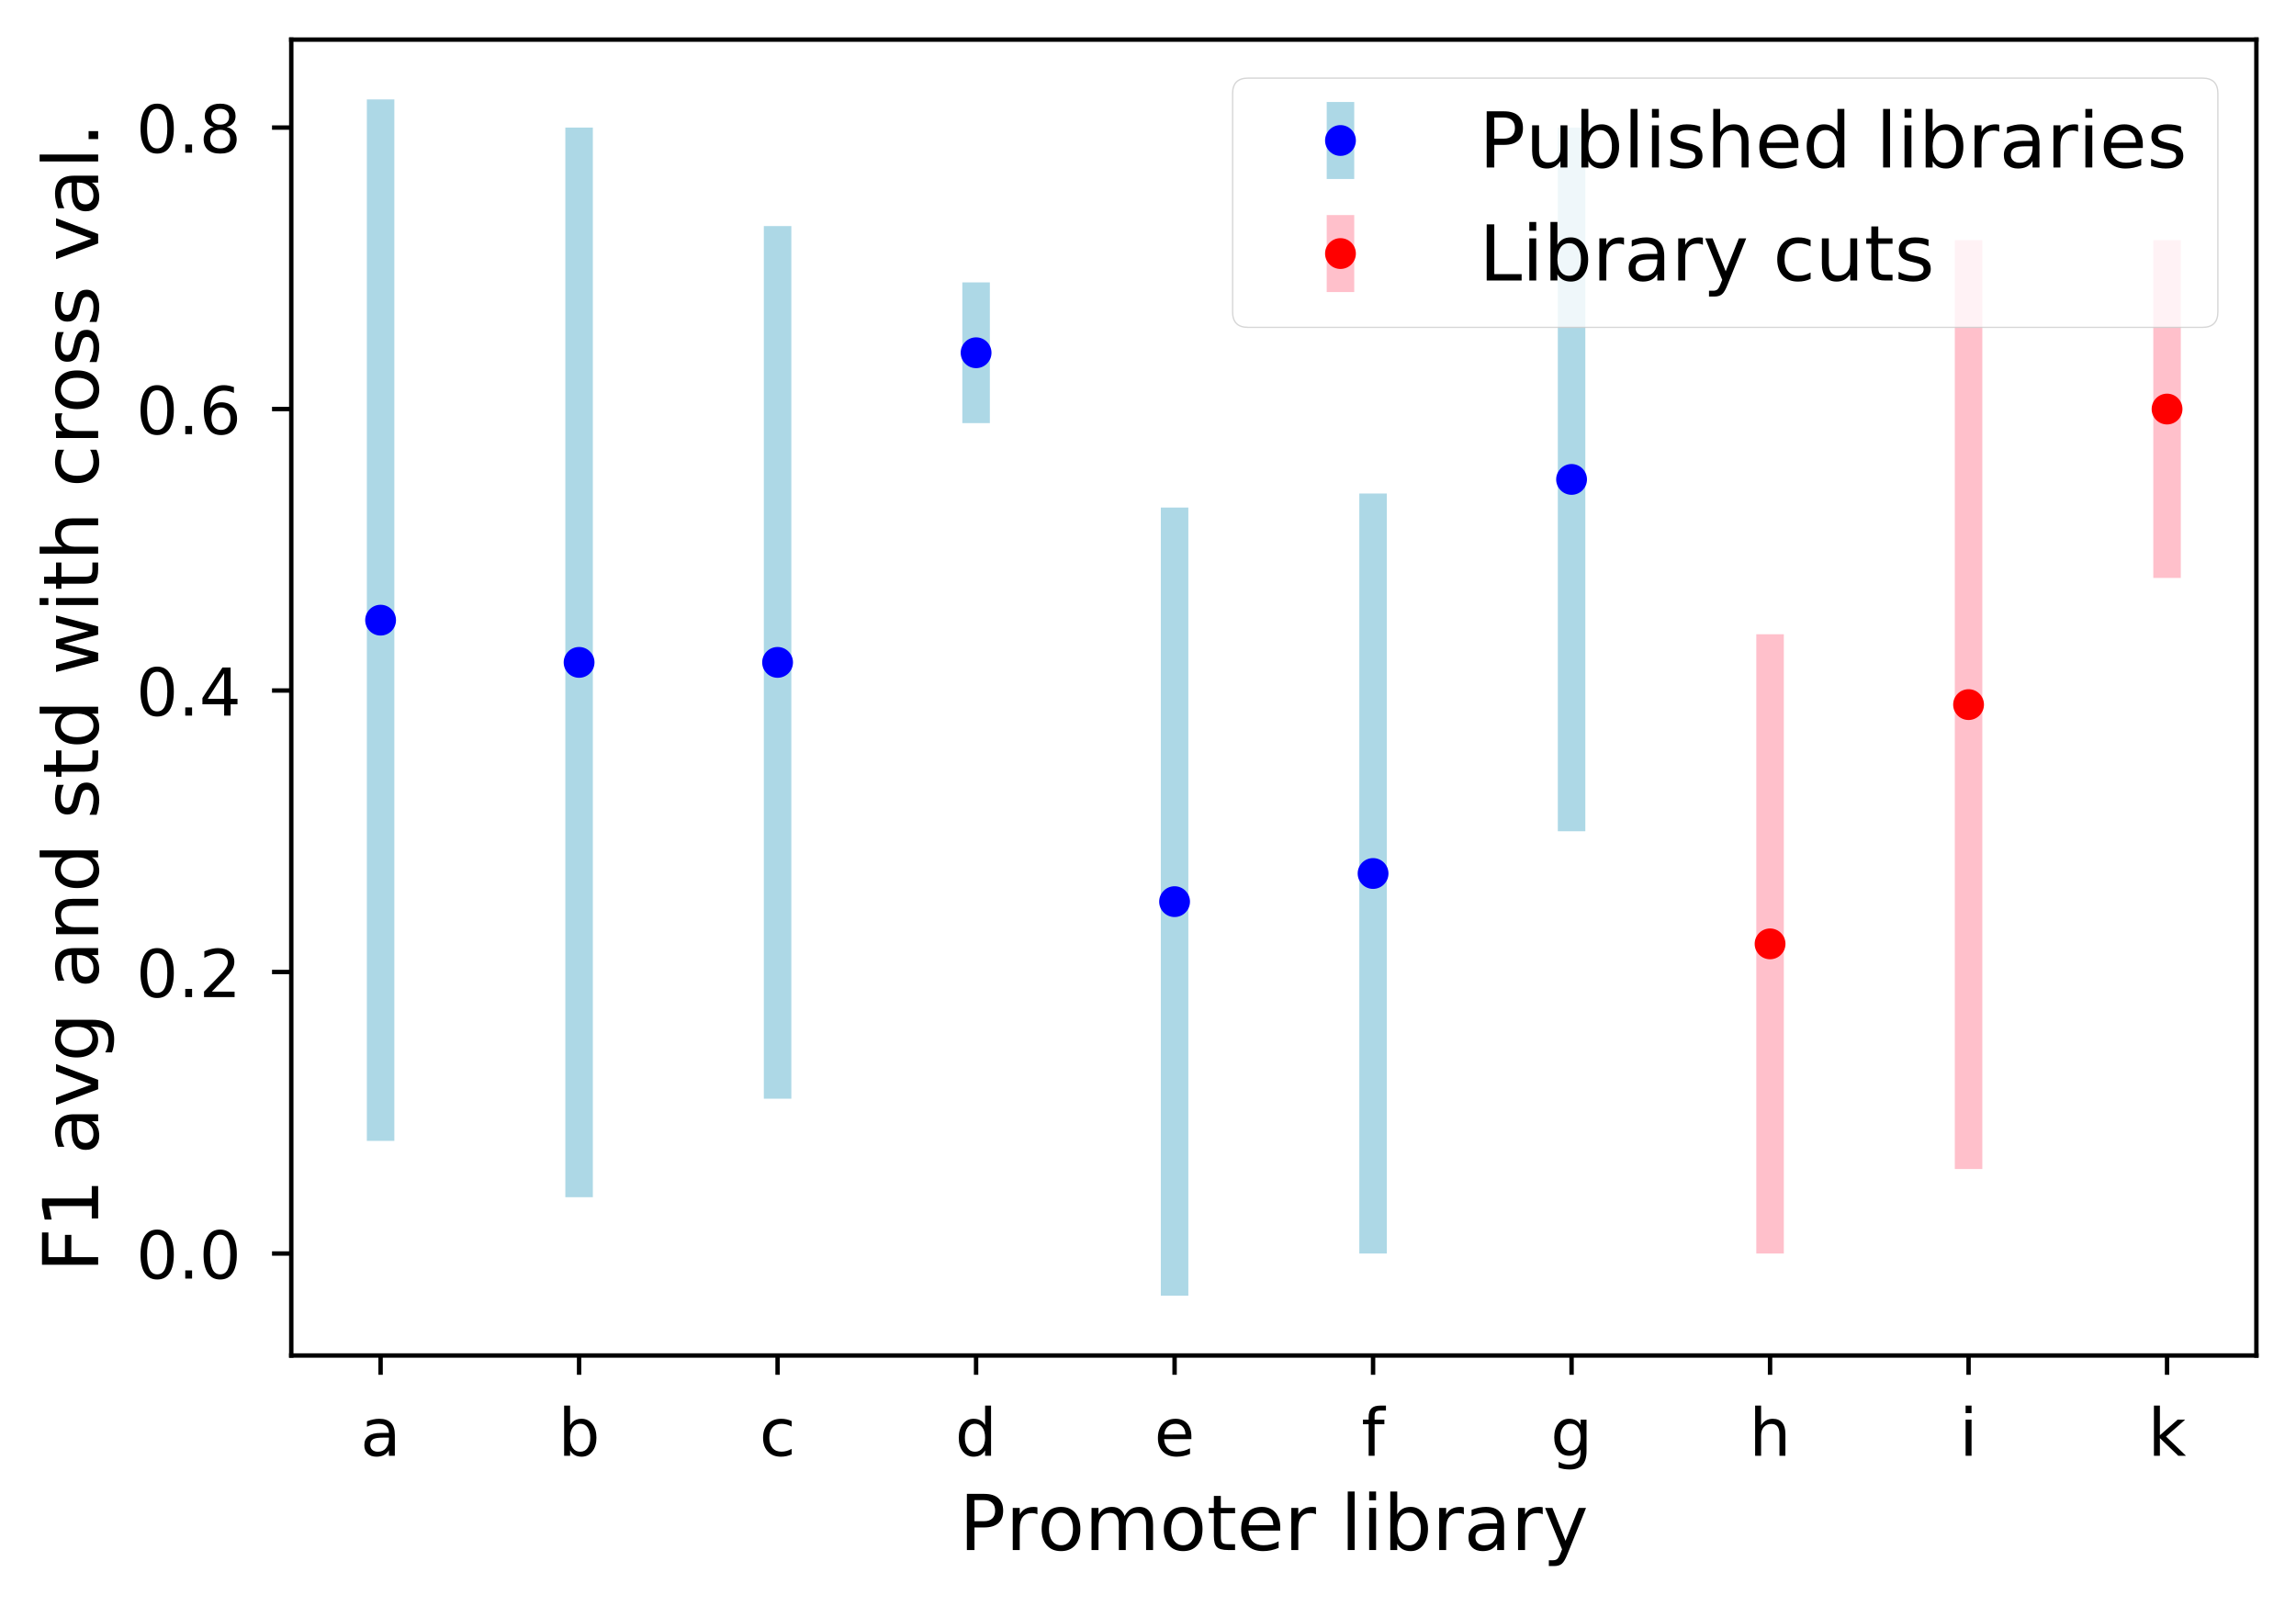 <?xml version="1.0" encoding="utf-8" standalone="no"?>
<!DOCTYPE svg PUBLIC "-//W3C//DTD SVG 1.1//EN"
  "http://www.w3.org/Graphics/SVG/1.1/DTD/svg11.dtd">
<!-- Created with matplotlib (https://matplotlib.org/) -->
<svg height="291.847pt" version="1.1" viewBox="0 0 417.253 291.847" width="417.253pt" xmlns="http://www.w3.org/2000/svg" xmlns:xlink="http://www.w3.org/1999/xlink">
 <defs>
  <style type="text/css">
*{stroke-linecap:butt;stroke-linejoin:round;}
  </style>
 </defs>
 <g id="figure_1">
  <g id="patch_1">
   <path d="M 0 291.847 
L 417.253 291.847 
L 417.253 0 
L 0 0 
z
" style="fill:#ffffff;"/>
  </g>
  <g id="axes_1">
   <g id="patch_2">
    <path d="M 52.933 246.384 
L 410.053 246.384 
L 410.053 7.2 
L 52.933 7.2 
z
" style="fill:#ffffff;"/>
   </g>
   <g id="matplotlib.axis_1">
    <g id="xtick_1">
     <g id="line2d_1">
      <defs>
       <path d="M 0 0 
L 0 3.5 
" id="m3342a25207" style="stroke:#000000;stroke-width:0.8;"/>
      </defs>
      <g>
       <use style="stroke:#000000;stroke-width:0.8;" x="69.166" xlink:href="#m3342a25207" y="246.384"/>
      </g>
     </g>
     <g id="text_1">
      <!-- a -->
      <defs>
       <path d="M 34.281 27.484 
Q 23.391 27.484 19.188 25 
Q 14.984 22.516 14.984 16.5 
Q 14.984 11.719 18.141 8.906 
Q 21.297 6.109 26.703 6.109 
Q 34.188 6.109 38.703 11.406 
Q 43.219 16.703 43.219 25.484 
L 43.219 27.484 
z
M 52.203 31.203 
L 52.203 0 
L 43.219 0 
L 43.219 8.297 
Q 40.141 3.328 35.547 0.953 
Q 30.953 -1.422 24.312 -1.422 
Q 15.922 -1.422 10.953 3.297 
Q 6 8.016 6 15.922 
Q 6 25.141 12.172 29.828 
Q 18.359 34.516 30.609 34.516 
L 43.219 34.516 
L 43.219 35.406 
Q 43.219 41.609 39.141 45 
Q 35.062 48.391 27.688 48.391 
Q 23 48.391 18.547 47.266 
Q 14.109 46.141 10.016 43.891 
L 10.016 52.203 
Q 14.938 54.109 19.578 55.047 
Q 24.219 56 28.609 56 
Q 40.484 56 46.344 49.844 
Q 52.203 43.703 52.203 31.203 
z
" id="DejaVuSans-97"/>
      </defs>
      <g transform="translate(65.489 264.602)scale(0.12 -0.12)">
       <use xlink:href="#DejaVuSans-97"/>
      </g>
     </g>
    </g>
    <g id="xtick_2">
     <g id="line2d_2">
      <g>
       <use style="stroke:#000000;stroke-width:0.8;" x="105.239" xlink:href="#m3342a25207" y="246.384"/>
      </g>
     </g>
     <g id="text_2">
      <!-- b -->
      <defs>
       <path d="M 48.688 27.297 
Q 48.688 37.203 44.609 42.844 
Q 40.531 48.484 33.406 48.484 
Q 26.266 48.484 22.188 42.844 
Q 18.109 37.203 18.109 27.297 
Q 18.109 17.391 22.188 11.75 
Q 26.266 6.109 33.406 6.109 
Q 40.531 6.109 44.609 11.75 
Q 48.688 17.391 48.688 27.297 
z
M 18.109 46.391 
Q 20.953 51.266 25.266 53.625 
Q 29.594 56 35.594 56 
Q 45.562 56 51.781 48.094 
Q 58.016 40.188 58.016 27.297 
Q 58.016 14.406 51.781 6.484 
Q 45.562 -1.422 35.594 -1.422 
Q 29.594 -1.422 25.266 0.953 
Q 20.953 3.328 18.109 8.203 
L 18.109 0 
L 9.078 0 
L 9.078 75.984 
L 18.109 75.984 
z
" id="DejaVuSans-98"/>
      </defs>
      <g transform="translate(101.43 264.602)scale(0.12 -0.12)">
       <use xlink:href="#DejaVuSans-98"/>
      </g>
     </g>
    </g>
    <g id="xtick_3">
     <g id="line2d_3">
      <g>
       <use style="stroke:#000000;stroke-width:0.8;" x="141.311" xlink:href="#m3342a25207" y="246.384"/>
      </g>
     </g>
     <g id="text_3">
      <!-- c -->
      <defs>
       <path d="M 48.781 52.594 
L 48.781 44.188 
Q 44.969 46.297 41.141 47.344 
Q 37.312 48.391 33.406 48.391 
Q 24.656 48.391 19.812 42.844 
Q 14.984 37.312 14.984 27.297 
Q 14.984 17.281 19.812 11.734 
Q 24.656 6.203 33.406 6.203 
Q 37.312 6.203 41.141 7.25 
Q 44.969 8.297 48.781 10.406 
L 48.781 2.094 
Q 45.016 0.344 40.984 -0.531 
Q 36.969 -1.422 32.422 -1.422 
Q 20.062 -1.422 12.781 6.344 
Q 5.516 14.109 5.516 27.297 
Q 5.516 40.672 12.859 48.328 
Q 20.219 56 33.016 56 
Q 37.156 56 41.109 55.141 
Q 45.062 54.297 48.781 52.594 
z
" id="DejaVuSans-99"/>
      </defs>
      <g transform="translate(138.012 264.602)scale(0.12 -0.12)">
       <use xlink:href="#DejaVuSans-99"/>
      </g>
     </g>
    </g>
    <g id="xtick_4">
     <g id="line2d_4">
      <g>
       <use style="stroke:#000000;stroke-width:0.8;" x="177.384" xlink:href="#m3342a25207" y="246.384"/>
      </g>
     </g>
     <g id="text_4">
      <!-- d -->
      <defs>
       <path d="M 45.406 46.391 
L 45.406 75.984 
L 54.391 75.984 
L 54.391 0 
L 45.406 0 
L 45.406 8.203 
Q 42.578 3.328 38.25 0.953 
Q 33.938 -1.422 27.875 -1.422 
Q 17.969 -1.422 11.734 6.484 
Q 5.516 14.406 5.516 27.297 
Q 5.516 40.188 11.734 48.094 
Q 17.969 56 27.875 56 
Q 33.938 56 38.25 53.625 
Q 42.578 51.266 45.406 46.391 
z
M 14.797 27.297 
Q 14.797 17.391 18.875 11.75 
Q 22.953 6.109 30.078 6.109 
Q 37.203 6.109 41.297 11.75 
Q 45.406 17.391 45.406 27.297 
Q 45.406 37.203 41.297 42.844 
Q 37.203 48.484 30.078 48.484 
Q 22.953 48.484 18.875 42.844 
Q 14.797 37.203 14.797 27.297 
z
" id="DejaVuSans-100"/>
      </defs>
      <g transform="translate(173.575 264.602)scale(0.12 -0.12)">
       <use xlink:href="#DejaVuSans-100"/>
      </g>
     </g>
    </g>
    <g id="xtick_5">
     <g id="line2d_5">
      <g>
       <use style="stroke:#000000;stroke-width:0.8;" x="213.457" xlink:href="#m3342a25207" y="246.384"/>
      </g>
     </g>
     <g id="text_5">
      <!-- e -->
      <defs>
       <path d="M 56.203 29.594 
L 56.203 25.203 
L 14.891 25.203 
Q 15.484 15.922 20.484 11.062 
Q 25.484 6.203 34.422 6.203 
Q 39.594 6.203 44.453 7.469 
Q 49.312 8.734 54.109 11.281 
L 54.109 2.781 
Q 49.266 0.734 44.188 -0.344 
Q 39.109 -1.422 33.891 -1.422 
Q 20.797 -1.422 13.156 6.188 
Q 5.516 13.812 5.516 26.812 
Q 5.516 40.234 12.766 48.109 
Q 20.016 56 32.328 56 
Q 43.359 56 49.781 48.891 
Q 56.203 41.797 56.203 29.594 
z
M 47.219 32.234 
Q 47.125 39.594 43.094 43.984 
Q 39.062 48.391 32.422 48.391 
Q 24.906 48.391 20.391 44.141 
Q 15.875 39.891 15.188 32.172 
z
" id="DejaVuSans-101"/>
      </defs>
      <g transform="translate(209.765 264.602)scale(0.12 -0.12)">
       <use xlink:href="#DejaVuSans-101"/>
      </g>
     </g>
    </g>
    <g id="xtick_6">
     <g id="line2d_6">
      <g>
       <use style="stroke:#000000;stroke-width:0.8;" x="249.529" xlink:href="#m3342a25207" y="246.384"/>
      </g>
     </g>
     <g id="text_6">
      <!-- f -->
      <defs>
       <path d="M 37.109 75.984 
L 37.109 68.5 
L 28.516 68.5 
Q 23.688 68.5 21.797 66.547 
Q 19.922 64.594 19.922 59.516 
L 19.922 54.688 
L 34.719 54.688 
L 34.719 47.703 
L 19.922 47.703 
L 19.922 0 
L 10.891 0 
L 10.891 47.703 
L 2.297 47.703 
L 2.297 54.688 
L 10.891 54.688 
L 10.891 58.5 
Q 10.891 67.625 15.141 71.797 
Q 19.391 75.984 28.609 75.984 
z
" id="DejaVuSans-102"/>
      </defs>
      <g transform="translate(247.417 264.602)scale(0.12 -0.12)">
       <use xlink:href="#DejaVuSans-102"/>
      </g>
     </g>
    </g>
    <g id="xtick_7">
     <g id="line2d_7">
      <g>
       <use style="stroke:#000000;stroke-width:0.8;" x="285.602" xlink:href="#m3342a25207" y="246.384"/>
      </g>
     </g>
     <g id="text_7">
      <!-- g -->
      <defs>
       <path d="M 45.406 27.984 
Q 45.406 37.75 41.375 43.109 
Q 37.359 48.484 30.078 48.484 
Q 22.859 48.484 18.828 43.109 
Q 14.797 37.75 14.797 27.984 
Q 14.797 18.266 18.828 12.891 
Q 22.859 7.516 30.078 7.516 
Q 37.359 7.516 41.375 12.891 
Q 45.406 18.266 45.406 27.984 
z
M 54.391 6.781 
Q 54.391 -7.172 48.188 -13.984 
Q 42 -20.797 29.203 -20.797 
Q 24.469 -20.797 20.266 -20.094 
Q 16.062 -19.391 12.109 -17.922 
L 12.109 -9.188 
Q 16.062 -11.328 19.922 -12.344 
Q 23.781 -13.375 27.781 -13.375 
Q 36.625 -13.375 41.016 -8.766 
Q 45.406 -4.156 45.406 5.172 
L 45.406 9.625 
Q 42.625 4.781 38.281 2.391 
Q 33.938 0 27.875 0 
Q 17.828 0 11.672 7.656 
Q 5.516 15.328 5.516 27.984 
Q 5.516 40.672 11.672 48.328 
Q 17.828 56 27.875 56 
Q 33.938 56 38.281 53.609 
Q 42.625 51.219 45.406 46.391 
L 45.406 54.688 
L 54.391 54.688 
z
" id="DejaVuSans-103"/>
      </defs>
      <g transform="translate(281.793 264.602)scale(0.12 -0.12)">
       <use xlink:href="#DejaVuSans-103"/>
      </g>
     </g>
    </g>
    <g id="xtick_8">
     <g id="line2d_8">
      <g>
       <use style="stroke:#000000;stroke-width:0.8;" x="321.675" xlink:href="#m3342a25207" y="246.384"/>
      </g>
     </g>
     <g id="text_8">
      <!-- h -->
      <defs>
       <path d="M 54.891 33.016 
L 54.891 0 
L 45.906 0 
L 45.906 32.719 
Q 45.906 40.484 42.875 44.328 
Q 39.844 48.188 33.797 48.188 
Q 26.516 48.188 22.312 43.547 
Q 18.109 38.922 18.109 30.906 
L 18.109 0 
L 9.078 0 
L 9.078 75.984 
L 18.109 75.984 
L 18.109 46.188 
Q 21.344 51.125 25.703 53.562 
Q 30.078 56 35.797 56 
Q 45.219 56 50.047 50.172 
Q 54.891 44.344 54.891 33.016 
z
" id="DejaVuSans-104"/>
      </defs>
      <g transform="translate(317.872 264.602)scale(0.12 -0.12)">
       <use xlink:href="#DejaVuSans-104"/>
      </g>
     </g>
    </g>
    <g id="xtick_9">
     <g id="line2d_9">
      <g>
       <use style="stroke:#000000;stroke-width:0.8;" x="357.748" xlink:href="#m3342a25207" y="246.384"/>
      </g>
     </g>
     <g id="text_9">
      <!-- i -->
      <defs>
       <path d="M 9.422 54.688 
L 18.406 54.688 
L 18.406 0 
L 9.422 0 
z
M 9.422 75.984 
L 18.406 75.984 
L 18.406 64.594 
L 9.422 64.594 
z
" id="DejaVuSans-105"/>
      </defs>
      <g transform="translate(356.081 264.602)scale(0.12 -0.12)">
       <use xlink:href="#DejaVuSans-105"/>
      </g>
     </g>
    </g>
    <g id="xtick_10">
     <g id="line2d_10">
      <g>
       <use style="stroke:#000000;stroke-width:0.8;" x="393.82" xlink:href="#m3342a25207" y="246.384"/>
      </g>
     </g>
     <g id="text_10">
      <!-- k -->
      <defs>
       <path d="M 9.078 75.984 
L 18.109 75.984 
L 18.109 31.109 
L 44.922 54.688 
L 56.391 54.688 
L 27.391 29.109 
L 57.625 0 
L 45.906 0 
L 18.109 26.703 
L 18.109 0 
L 9.078 0 
z
" id="DejaVuSans-107"/>
      </defs>
      <g transform="translate(390.346 264.602)scale(0.12 -0.12)">
       <use xlink:href="#DejaVuSans-107"/>
      </g>
     </g>
    </g>
    <g id="text_11">
     <!-- Promoter library -->
     <defs>
      <path d="M 19.672 64.797 
L 19.672 37.406 
L 32.078 37.406 
Q 38.969 37.406 42.719 40.969 
Q 46.484 44.531 46.484 51.125 
Q 46.484 57.672 42.719 61.234 
Q 38.969 64.797 32.078 64.797 
z
M 9.812 72.906 
L 32.078 72.906 
Q 44.344 72.906 50.609 67.359 
Q 56.891 61.812 56.891 51.125 
Q 56.891 40.328 50.609 34.812 
Q 44.344 29.297 32.078 29.297 
L 19.672 29.297 
L 19.672 0 
L 9.812 0 
z
" id="DejaVuSans-80"/>
      <path d="M 41.109 46.297 
Q 39.594 47.172 37.812 47.578 
Q 36.031 48 33.891 48 
Q 26.266 48 22.188 43.047 
Q 18.109 38.094 18.109 28.812 
L 18.109 0 
L 9.078 0 
L 9.078 54.688 
L 18.109 54.688 
L 18.109 46.188 
Q 20.953 51.172 25.484 53.578 
Q 30.031 56 36.531 56 
Q 37.453 56 38.578 55.875 
Q 39.703 55.766 41.062 55.516 
z
" id="DejaVuSans-114"/>
      <path d="M 30.609 48.391 
Q 23.391 48.391 19.188 42.75 
Q 14.984 37.109 14.984 27.297 
Q 14.984 17.484 19.156 11.844 
Q 23.344 6.203 30.609 6.203 
Q 37.797 6.203 41.984 11.859 
Q 46.188 17.531 46.188 27.297 
Q 46.188 37.016 41.984 42.703 
Q 37.797 48.391 30.609 48.391 
z
M 30.609 56 
Q 42.328 56 49.016 48.375 
Q 55.719 40.766 55.719 27.297 
Q 55.719 13.875 49.016 6.219 
Q 42.328 -1.422 30.609 -1.422 
Q 18.844 -1.422 12.172 6.219 
Q 5.516 13.875 5.516 27.297 
Q 5.516 40.766 12.172 48.375 
Q 18.844 56 30.609 56 
z
" id="DejaVuSans-111"/>
      <path d="M 52 44.188 
Q 55.375 50.25 60.062 53.125 
Q 64.75 56 71.094 56 
Q 79.641 56 84.281 50.016 
Q 88.922 44.047 88.922 33.016 
L 88.922 0 
L 79.891 0 
L 79.891 32.719 
Q 79.891 40.578 77.094 44.375 
Q 74.312 48.188 68.609 48.188 
Q 61.625 48.188 57.562 43.547 
Q 53.516 38.922 53.516 30.906 
L 53.516 0 
L 44.484 0 
L 44.484 32.719 
Q 44.484 40.625 41.703 44.406 
Q 38.922 48.188 33.109 48.188 
Q 26.219 48.188 22.156 43.531 
Q 18.109 38.875 18.109 30.906 
L 18.109 0 
L 9.078 0 
L 9.078 54.688 
L 18.109 54.688 
L 18.109 46.188 
Q 21.188 51.219 25.484 53.609 
Q 29.781 56 35.688 56 
Q 41.656 56 45.828 52.969 
Q 50 49.953 52 44.188 
z
" id="DejaVuSans-109"/>
      <path d="M 18.312 70.219 
L 18.312 54.688 
L 36.812 54.688 
L 36.812 47.703 
L 18.312 47.703 
L 18.312 18.016 
Q 18.312 11.328 20.141 9.422 
Q 21.969 7.516 27.594 7.516 
L 36.812 7.516 
L 36.812 0 
L 27.594 0 
Q 17.188 0 13.234 3.875 
Q 9.281 7.766 9.281 18.016 
L 9.281 47.703 
L 2.688 47.703 
L 2.688 54.688 
L 9.281 54.688 
L 9.281 70.219 
z
" id="DejaVuSans-116"/>
      <path id="DejaVuSans-32"/>
      <path d="M 9.422 75.984 
L 18.406 75.984 
L 18.406 0 
L 9.422 0 
z
" id="DejaVuSans-108"/>
      <path d="M 32.172 -5.078 
Q 28.375 -14.844 24.75 -17.812 
Q 21.141 -20.797 15.094 -20.797 
L 7.906 -20.797 
L 7.906 -13.281 
L 13.188 -13.281 
Q 16.891 -13.281 18.938 -11.516 
Q 21 -9.766 23.484 -3.219 
L 25.094 0.875 
L 2.984 54.688 
L 12.5 54.688 
L 29.594 11.922 
L 46.688 54.688 
L 56.203 54.688 
z
" id="DejaVuSans-121"/>
     </defs>
     <g transform="translate(174.338 281.736)scale(0.14 -0.14)">
      <use xlink:href="#DejaVuSans-80"/>
      <use x="60.287" xlink:href="#DejaVuSans-114"/>
      <use x="101.369" xlink:href="#DejaVuSans-111"/>
      <use x="162.551" xlink:href="#DejaVuSans-109"/>
      <use x="259.963" xlink:href="#DejaVuSans-111"/>
      <use x="321.145" xlink:href="#DejaVuSans-116"/>
      <use x="360.354" xlink:href="#DejaVuSans-101"/>
      <use x="421.877" xlink:href="#DejaVuSans-114"/>
      <use x="462.99" xlink:href="#DejaVuSans-32"/>
      <use x="494.777" xlink:href="#DejaVuSans-108"/>
      <use x="522.561" xlink:href="#DejaVuSans-105"/>
      <use x="550.344" xlink:href="#DejaVuSans-98"/>
      <use x="613.82" xlink:href="#DejaVuSans-114"/>
      <use x="654.934" xlink:href="#DejaVuSans-97"/>
      <use x="716.213" xlink:href="#DejaVuSans-114"/>
      <use x="757.326" xlink:href="#DejaVuSans-121"/>
     </g>
    </g>
   </g>
   <g id="matplotlib.axis_2">
    <g id="ytick_1">
     <g id="line2d_11">
      <defs>
       <path d="M 0 0 
L -3.5 0 
" id="mce22d0586f" style="stroke:#000000;stroke-width:0.8;"/>
      </defs>
      <g>
       <use style="stroke:#000000;stroke-width:0.8;" x="52.933" xlink:href="#mce22d0586f" y="227.838"/>
      </g>
     </g>
     <g id="text_12">
      <!-- 0.0 -->
      <defs>
       <path d="M 31.781 66.406 
Q 24.172 66.406 20.328 58.906 
Q 16.5 51.422 16.5 36.375 
Q 16.5 21.391 20.328 13.891 
Q 24.172 6.391 31.781 6.391 
Q 39.453 6.391 43.281 13.891 
Q 47.125 21.391 47.125 36.375 
Q 47.125 51.422 43.281 58.906 
Q 39.453 66.406 31.781 66.406 
z
M 31.781 74.219 
Q 44.047 74.219 50.516 64.516 
Q 56.984 54.828 56.984 36.375 
Q 56.984 17.969 50.516 8.266 
Q 44.047 -1.422 31.781 -1.422 
Q 19.531 -1.422 13.062 8.266 
Q 6.594 17.969 6.594 36.375 
Q 6.594 54.828 13.062 64.516 
Q 19.531 74.219 31.781 74.219 
z
" id="DejaVuSans-48"/>
       <path d="M 10.688 12.406 
L 21 12.406 
L 21 0 
L 10.688 0 
z
" id="DejaVuSans-46"/>
      </defs>
      <g transform="translate(24.749 232.397)scale(0.12 -0.12)">
       <use xlink:href="#DejaVuSans-48"/>
       <use x="63.623" xlink:href="#DejaVuSans-46"/>
       <use x="95.41" xlink:href="#DejaVuSans-48"/>
      </g>
     </g>
    </g>
    <g id="ytick_2">
     <g id="line2d_12">
      <g>
       <use style="stroke:#000000;stroke-width:0.8;" x="52.933" xlink:href="#mce22d0586f" y="176.675"/>
      </g>
     </g>
     <g id="text_13">
      <!-- 0.2 -->
      <defs>
       <path d="M 19.188 8.297 
L 53.609 8.297 
L 53.609 0 
L 7.328 0 
L 7.328 8.297 
Q 12.938 14.109 22.625 23.891 
Q 32.328 33.688 34.812 36.531 
Q 39.547 41.844 41.422 45.531 
Q 43.312 49.219 43.312 52.781 
Q 43.312 58.594 39.234 62.25 
Q 35.156 65.922 28.609 65.922 
Q 23.969 65.922 18.812 64.312 
Q 13.672 62.703 7.812 59.422 
L 7.812 69.391 
Q 13.766 71.781 18.938 73 
Q 24.125 74.219 28.422 74.219 
Q 39.75 74.219 46.484 68.547 
Q 53.219 62.891 53.219 53.422 
Q 53.219 48.922 51.531 44.891 
Q 49.859 40.875 45.406 35.406 
Q 44.188 33.984 37.641 27.219 
Q 31.109 20.453 19.188 8.297 
z
" id="DejaVuSans-50"/>
      </defs>
      <g transform="translate(24.749 181.234)scale(0.12 -0.12)">
       <use xlink:href="#DejaVuSans-48"/>
       <use x="63.623" xlink:href="#DejaVuSans-46"/>
       <use x="95.41" xlink:href="#DejaVuSans-50"/>
      </g>
     </g>
    </g>
    <g id="ytick_3">
     <g id="line2d_13">
      <g>
       <use style="stroke:#000000;stroke-width:0.8;" x="52.933" xlink:href="#mce22d0586f" y="125.513"/>
      </g>
     </g>
     <g id="text_14">
      <!-- 0.4 -->
      <defs>
       <path d="M 37.797 64.312 
L 12.891 25.391 
L 37.797 25.391 
z
M 35.203 72.906 
L 47.609 72.906 
L 47.609 25.391 
L 58.016 25.391 
L 58.016 17.188 
L 47.609 17.188 
L 47.609 0 
L 37.797 0 
L 37.797 17.188 
L 4.891 17.188 
L 4.891 26.703 
z
" id="DejaVuSans-52"/>
      </defs>
      <g transform="translate(24.749 130.072)scale(0.12 -0.12)">
       <use xlink:href="#DejaVuSans-48"/>
       <use x="63.623" xlink:href="#DejaVuSans-46"/>
       <use x="95.41" xlink:href="#DejaVuSans-52"/>
      </g>
     </g>
    </g>
    <g id="ytick_4">
     <g id="line2d_14">
      <g>
       <use style="stroke:#000000;stroke-width:0.8;" x="52.933" xlink:href="#mce22d0586f" y="74.351"/>
      </g>
     </g>
     <g id="text_15">
      <!-- 0.6 -->
      <defs>
       <path d="M 33.016 40.375 
Q 26.375 40.375 22.484 35.828 
Q 18.609 31.297 18.609 23.391 
Q 18.609 15.531 22.484 10.953 
Q 26.375 6.391 33.016 6.391 
Q 39.656 6.391 43.531 10.953 
Q 47.406 15.531 47.406 23.391 
Q 47.406 31.297 43.531 35.828 
Q 39.656 40.375 33.016 40.375 
z
M 52.594 71.297 
L 52.594 62.312 
Q 48.875 64.062 45.094 64.984 
Q 41.312 65.922 37.594 65.922 
Q 27.828 65.922 22.672 59.328 
Q 17.531 52.734 16.797 39.406 
Q 19.672 43.656 24.016 45.922 
Q 28.375 48.188 33.594 48.188 
Q 44.578 48.188 50.953 41.516 
Q 57.328 34.859 57.328 23.391 
Q 57.328 12.156 50.688 5.359 
Q 44.047 -1.422 33.016 -1.422 
Q 20.359 -1.422 13.672 8.266 
Q 6.984 17.969 6.984 36.375 
Q 6.984 53.656 15.188 63.938 
Q 23.391 74.219 37.203 74.219 
Q 40.922 74.219 44.703 73.484 
Q 48.484 72.75 52.594 71.297 
z
" id="DejaVuSans-54"/>
      </defs>
      <g transform="translate(24.749 78.91)scale(0.12 -0.12)">
       <use xlink:href="#DejaVuSans-48"/>
       <use x="63.623" xlink:href="#DejaVuSans-46"/>
       <use x="95.41" xlink:href="#DejaVuSans-54"/>
      </g>
     </g>
    </g>
    <g id="ytick_5">
     <g id="line2d_15">
      <g>
       <use style="stroke:#000000;stroke-width:0.8;" x="52.933" xlink:href="#mce22d0586f" y="23.188"/>
      </g>
     </g>
     <g id="text_16">
      <!-- 0.8 -->
      <defs>
       <path d="M 31.781 34.625 
Q 24.75 34.625 20.719 30.859 
Q 16.703 27.094 16.703 20.516 
Q 16.703 13.922 20.719 10.156 
Q 24.75 6.391 31.781 6.391 
Q 38.812 6.391 42.859 10.172 
Q 46.922 13.969 46.922 20.516 
Q 46.922 27.094 42.891 30.859 
Q 38.875 34.625 31.781 34.625 
z
M 21.922 38.812 
Q 15.578 40.375 12.031 44.719 
Q 8.5 49.078 8.5 55.328 
Q 8.5 64.062 14.719 69.141 
Q 20.953 74.219 31.781 74.219 
Q 42.672 74.219 48.875 69.141 
Q 55.078 64.062 55.078 55.328 
Q 55.078 49.078 51.531 44.719 
Q 48 40.375 41.703 38.812 
Q 48.828 37.156 52.797 32.312 
Q 56.781 27.484 56.781 20.516 
Q 56.781 9.906 50.312 4.234 
Q 43.844 -1.422 31.781 -1.422 
Q 19.734 -1.422 13.25 4.234 
Q 6.781 9.906 6.781 20.516 
Q 6.781 27.484 10.781 32.312 
Q 14.797 37.156 21.922 38.812 
z
M 18.312 54.391 
Q 18.312 48.734 21.844 45.562 
Q 25.391 42.391 31.781 42.391 
Q 38.141 42.391 41.719 45.562 
Q 45.312 48.734 45.312 54.391 
Q 45.312 60.062 41.719 63.234 
Q 38.141 66.406 31.781 66.406 
Q 25.391 66.406 21.844 63.234 
Q 18.312 60.062 18.312 54.391 
z
" id="DejaVuSans-56"/>
      </defs>
      <g transform="translate(24.749 27.747)scale(0.12 -0.12)">
       <use xlink:href="#DejaVuSans-48"/>
       <use x="63.623" xlink:href="#DejaVuSans-46"/>
       <use x="95.41" xlink:href="#DejaVuSans-56"/>
      </g>
     </g>
    </g>
    <g id="text_17">
     <!-- F1 avg and std with cross val. -->
     <defs>
      <path d="M 9.812 72.906 
L 51.703 72.906 
L 51.703 64.594 
L 19.672 64.594 
L 19.672 43.109 
L 48.578 43.109 
L 48.578 34.812 
L 19.672 34.812 
L 19.672 0 
L 9.812 0 
z
" id="DejaVuSans-70"/>
      <path d="M 12.406 8.297 
L 28.516 8.297 
L 28.516 63.922 
L 10.984 60.406 
L 10.984 69.391 
L 28.422 72.906 
L 38.281 72.906 
L 38.281 8.297 
L 54.391 8.297 
L 54.391 0 
L 12.406 0 
z
" id="DejaVuSans-49"/>
      <path d="M 2.984 54.688 
L 12.5 54.688 
L 29.594 8.797 
L 46.688 54.688 
L 56.203 54.688 
L 35.688 0 
L 23.484 0 
z
" id="DejaVuSans-118"/>
      <path d="M 54.891 33.016 
L 54.891 0 
L 45.906 0 
L 45.906 32.719 
Q 45.906 40.484 42.875 44.328 
Q 39.844 48.188 33.797 48.188 
Q 26.516 48.188 22.312 43.547 
Q 18.109 38.922 18.109 30.906 
L 18.109 0 
L 9.078 0 
L 9.078 54.688 
L 18.109 54.688 
L 18.109 46.188 
Q 21.344 51.125 25.703 53.562 
Q 30.078 56 35.797 56 
Q 45.219 56 50.047 50.172 
Q 54.891 44.344 54.891 33.016 
z
" id="DejaVuSans-110"/>
      <path d="M 44.281 53.078 
L 44.281 44.578 
Q 40.484 46.531 36.375 47.5 
Q 32.281 48.484 27.875 48.484 
Q 21.188 48.484 17.844 46.438 
Q 14.5 44.391 14.5 40.281 
Q 14.5 37.156 16.891 35.375 
Q 19.281 33.594 26.516 31.984 
L 29.594 31.297 
Q 39.156 29.25 43.188 25.516 
Q 47.219 21.781 47.219 15.094 
Q 47.219 7.469 41.188 3.016 
Q 35.156 -1.422 24.609 -1.422 
Q 20.219 -1.422 15.453 -0.562 
Q 10.688 0.297 5.422 2 
L 5.422 11.281 
Q 10.406 8.688 15.234 7.391 
Q 20.062 6.109 24.812 6.109 
Q 31.156 6.109 34.562 8.281 
Q 37.984 10.453 37.984 14.406 
Q 37.984 18.062 35.516 20.016 
Q 33.062 21.969 24.703 23.781 
L 21.578 24.516 
Q 13.234 26.266 9.516 29.906 
Q 5.812 33.547 5.812 39.891 
Q 5.812 47.609 11.281 51.797 
Q 16.75 56 26.812 56 
Q 31.781 56 36.172 55.266 
Q 40.578 54.547 44.281 53.078 
z
" id="DejaVuSans-115"/>
      <path d="M 4.203 54.688 
L 13.188 54.688 
L 24.422 12.016 
L 35.594 54.688 
L 46.188 54.688 
L 57.422 12.016 
L 68.609 54.688 
L 77.594 54.688 
L 63.281 0 
L 52.688 0 
L 40.922 44.828 
L 29.109 0 
L 18.5 0 
z
" id="DejaVuSans-119"/>
     </defs>
     <g transform="translate(17.838 231.254)rotate(-90)scale(0.14 -0.14)">
      <use xlink:href="#DejaVuSans-70"/>
      <use x="57.52" xlink:href="#DejaVuSans-49"/>
      <use x="121.143" xlink:href="#DejaVuSans-32"/>
      <use x="152.93" xlink:href="#DejaVuSans-97"/>
      <use x="214.209" xlink:href="#DejaVuSans-118"/>
      <use x="273.389" xlink:href="#DejaVuSans-103"/>
      <use x="336.865" xlink:href="#DejaVuSans-32"/>
      <use x="368.652" xlink:href="#DejaVuSans-97"/>
      <use x="429.932" xlink:href="#DejaVuSans-110"/>
      <use x="493.311" xlink:href="#DejaVuSans-100"/>
      <use x="556.787" xlink:href="#DejaVuSans-32"/>
      <use x="588.574" xlink:href="#DejaVuSans-115"/>
      <use x="640.674" xlink:href="#DejaVuSans-116"/>
      <use x="679.883" xlink:href="#DejaVuSans-100"/>
      <use x="743.359" xlink:href="#DejaVuSans-32"/>
      <use x="775.146" xlink:href="#DejaVuSans-119"/>
      <use x="856.934" xlink:href="#DejaVuSans-105"/>
      <use x="884.717" xlink:href="#DejaVuSans-116"/>
      <use x="923.926" xlink:href="#DejaVuSans-104"/>
      <use x="987.305" xlink:href="#DejaVuSans-32"/>
      <use x="1019.092" xlink:href="#DejaVuSans-99"/>
      <use x="1074.072" xlink:href="#DejaVuSans-114"/>
      <use x="1115.154" xlink:href="#DejaVuSans-111"/>
      <use x="1176.336" xlink:href="#DejaVuSans-115"/>
      <use x="1228.436" xlink:href="#DejaVuSans-115"/>
      <use x="1280.535" xlink:href="#DejaVuSans-32"/>
      <use x="1312.322" xlink:href="#DejaVuSans-118"/>
      <use x="1371.502" xlink:href="#DejaVuSans-97"/>
      <use x="1432.781" xlink:href="#DejaVuSans-108"/>
      <use x="1460.564" xlink:href="#DejaVuSans-46"/>
     </g>
    </g>
   </g>
   <g id="LineCollection_1">
    <path clip-path="url(#p7a85928a9b)" d="M 69.166 207.373 
L 69.166 18.072 
" style="fill:none;stroke:#add8e6;stroke-width:5;"/>
    <path clip-path="url(#p7a85928a9b)" d="M 105.239 217.605 
L 105.239 23.188 
" style="fill:none;stroke:#add8e6;stroke-width:5;"/>
    <path clip-path="url(#p7a85928a9b)" d="M 141.311 199.698 
L 141.311 41.095 
" style="fill:none;stroke:#add8e6;stroke-width:5;"/>
    <path clip-path="url(#p7a85928a9b)" d="M 177.384 76.909 
L 177.384 51.328 
" style="fill:none;stroke:#add8e6;stroke-width:5;"/>
    <path clip-path="url(#p7a85928a9b)" d="M 213.457 235.512 
L 213.457 92.257 
" style="fill:none;stroke:#add8e6;stroke-width:5;"/>
    <path clip-path="url(#p7a85928a9b)" d="M 249.529 227.838 
L 249.529 89.699 
" style="fill:none;stroke:#add8e6;stroke-width:5;"/>
    <path clip-path="url(#p7a85928a9b)" d="M 285.602 151.094 
L 285.602 23.188 
" style="fill:none;stroke:#add8e6;stroke-width:5;"/>
   </g>
   <g id="LineCollection_2">
    <path clip-path="url(#p7a85928a9b)" d="M 321.675 227.838 
L 321.675 115.28 
" style="fill:none;stroke:#ffc0cb;stroke-width:5;"/>
    <path clip-path="url(#p7a85928a9b)" d="M 357.748 212.489 
L 357.748 43.653 
" style="fill:none;stroke:#ffc0cb;stroke-width:5;"/>
    <path clip-path="url(#p7a85928a9b)" d="M 393.82 105.048 
L 393.82 43.653 
" style="fill:none;stroke:#ffc0cb;stroke-width:5;"/>
   </g>
   <g id="line2d_16">
    <defs>
     <path d="M 0 2.8 
C 0.743 2.8 1.455 2.505 1.98 1.98 
C 2.505 1.455 2.8 0.743 2.8 0 
C 2.8 -0.743 2.505 -1.455 1.98 -1.98 
C 1.455 -2.505 0.743 -2.8 0 -2.8 
C -0.743 -2.8 -1.455 -2.505 -1.98 -1.98 
C -2.505 -1.455 -2.8 -0.743 -2.8 0 
C -2.8 0.743 -2.505 1.455 -1.98 1.98 
C -1.455 2.505 -0.743 2.8 0 2.8 
z
" id="m0d789e9c28"/>
    </defs>
    <g clip-path="url(#p7a85928a9b)">
     <use style="fill:#0000ff;" x="69.166" xlink:href="#m0d789e9c28" y="112.722"/>
     <use style="fill:#0000ff;" x="105.239" xlink:href="#m0d789e9c28" y="120.397"/>
     <use style="fill:#0000ff;" x="141.311" xlink:href="#m0d789e9c28" y="120.397"/>
     <use style="fill:#0000ff;" x="177.384" xlink:href="#m0d789e9c28" y="64.118"/>
     <use style="fill:#0000ff;" x="213.457" xlink:href="#m0d789e9c28" y="163.885"/>
     <use style="fill:#0000ff;" x="249.529" xlink:href="#m0d789e9c28" y="158.768"/>
     <use style="fill:#0000ff;" x="285.602" xlink:href="#m0d789e9c28" y="87.141"/>
    </g>
   </g>
   <g id="line2d_17">
    <defs>
     <path d="M 0 2.8 
C 0.743 2.8 1.455 2.505 1.98 1.98 
C 2.505 1.455 2.8 0.743 2.8 0 
C 2.8 -0.743 2.505 -1.455 1.98 -1.98 
C 1.455 -2.505 0.743 -2.8 0 -2.8 
C -0.743 -2.8 -1.455 -2.505 -1.98 -1.98 
C -2.505 -1.455 -2.8 -0.743 -2.8 0 
C -2.8 0.743 -2.505 1.455 -1.98 1.98 
C -1.455 2.505 -0.743 2.8 0 2.8 
z
" id="m56053d8c39"/>
    </defs>
    <g clip-path="url(#p7a85928a9b)">
     <use style="fill:#ff0000;" x="321.675" xlink:href="#m56053d8c39" y="171.559"/>
     <use style="fill:#ff0000;" x="357.748" xlink:href="#m56053d8c39" y="128.071"/>
     <use style="fill:#ff0000;" x="393.82" xlink:href="#m56053d8c39" y="74.351"/>
    </g>
   </g>
   <g id="patch_3">
    <path d="M 52.933 246.384 
L 52.933 7.2 
" style="fill:none;stroke:#000000;stroke-linecap:square;stroke-linejoin:miter;stroke-width:0.8;"/>
   </g>
   <g id="patch_4">
    <path d="M 410.053 246.384 
L 410.053 7.2 
" style="fill:none;stroke:#000000;stroke-linecap:square;stroke-linejoin:miter;stroke-width:0.8;"/>
   </g>
   <g id="patch_5">
    <path d="M 52.933 246.384 
L 410.053 246.384 
" style="fill:none;stroke:#000000;stroke-linecap:square;stroke-linejoin:miter;stroke-width:0.8;"/>
   </g>
   <g id="patch_6">
    <path d="M 52.933 7.2 
L 410.053 7.2 
" style="fill:none;stroke:#000000;stroke-linecap:square;stroke-linejoin:miter;stroke-width:0.8;"/>
   </g>
   <g id="legend_1">
    <g id="patch_7">
     <path d="M 226.804 59.499 
L 400.253 59.499 
Q 403.053 59.499 403.053 56.699 
L 403.053 17 
Q 403.053 14.2 400.253 14.2 
L 226.804 14.2 
Q 224.004 14.2 224.004 17 
L 224.004 56.699 
Q 224.004 59.499 226.804 59.499 
z
" style="fill:#ffffff;opacity:0.8;stroke:#cccccc;stroke-linejoin:miter;stroke-width:0.24;"/>
    </g>
    <g id="LineCollection_3">
     <path d="M 243.604 32.538 
L 243.604 18.538 
" style="fill:none;stroke:#add8e6;stroke-width:5;"/>
    </g>
    <g id="line2d_18"/>
    <g id="line2d_19">
     <g>
      <use style="fill:#0000ff;" x="243.604" xlink:href="#m0d789e9c28" y="25.538"/>
     </g>
    </g>
    <g id="text_18">
     <!-- Published libraries -->
     <defs>
      <path d="M 8.5 21.578 
L 8.5 54.688 
L 17.484 54.688 
L 17.484 21.922 
Q 17.484 14.156 20.5 10.266 
Q 23.531 6.391 29.594 6.391 
Q 36.859 6.391 41.078 11.031 
Q 45.312 15.672 45.312 23.688 
L 45.312 54.688 
L 54.297 54.688 
L 54.297 0 
L 45.312 0 
L 45.312 8.406 
Q 42.047 3.422 37.719 1 
Q 33.406 -1.422 27.688 -1.422 
Q 18.266 -1.422 13.375 4.438 
Q 8.5 10.297 8.5 21.578 
z
M 31.109 56 
z
" id="DejaVuSans-117"/>
     </defs>
     <g transform="translate(268.804 30.438)scale(0.14 -0.14)">
      <use xlink:href="#DejaVuSans-80"/>
      <use x="60.287" xlink:href="#DejaVuSans-117"/>
      <use x="123.666" xlink:href="#DejaVuSans-98"/>
      <use x="187.143" xlink:href="#DejaVuSans-108"/>
      <use x="214.926" xlink:href="#DejaVuSans-105"/>
      <use x="242.709" xlink:href="#DejaVuSans-115"/>
      <use x="294.809" xlink:href="#DejaVuSans-104"/>
      <use x="358.188" xlink:href="#DejaVuSans-101"/>
      <use x="419.711" xlink:href="#DejaVuSans-100"/>
      <use x="483.188" xlink:href="#DejaVuSans-32"/>
      <use x="514.975" xlink:href="#DejaVuSans-108"/>
      <use x="542.758" xlink:href="#DejaVuSans-105"/>
      <use x="570.541" xlink:href="#DejaVuSans-98"/>
      <use x="634.018" xlink:href="#DejaVuSans-114"/>
      <use x="675.131" xlink:href="#DejaVuSans-97"/>
      <use x="736.41" xlink:href="#DejaVuSans-114"/>
      <use x="777.523" xlink:href="#DejaVuSans-105"/>
      <use x="805.307" xlink:href="#DejaVuSans-101"/>
      <use x="866.83" xlink:href="#DejaVuSans-115"/>
     </g>
    </g>
    <g id="LineCollection_4">
     <path d="M 243.604 53.087 
L 243.604 39.087 
" style="fill:none;stroke:#ffc0cb;stroke-width:5;"/>
    </g>
    <g id="line2d_20"/>
    <g id="line2d_21">
     <g>
      <use style="fill:#ff0000;" x="243.604" xlink:href="#m56053d8c39" y="46.087"/>
     </g>
    </g>
    <g id="text_19">
     <!-- Library cuts -->
     <defs>
      <path d="M 9.812 72.906 
L 19.672 72.906 
L 19.672 8.297 
L 55.172 8.297 
L 55.172 0 
L 9.812 0 
z
" id="DejaVuSans-76"/>
     </defs>
     <g transform="translate(268.804 50.987)scale(0.14 -0.14)">
      <use xlink:href="#DejaVuSans-76"/>
      <use x="55.713" xlink:href="#DejaVuSans-105"/>
      <use x="83.496" xlink:href="#DejaVuSans-98"/>
      <use x="146.973" xlink:href="#DejaVuSans-114"/>
      <use x="188.086" xlink:href="#DejaVuSans-97"/>
      <use x="249.365" xlink:href="#DejaVuSans-114"/>
      <use x="290.479" xlink:href="#DejaVuSans-121"/>
      <use x="349.658" xlink:href="#DejaVuSans-32"/>
      <use x="381.445" xlink:href="#DejaVuSans-99"/>
      <use x="436.426" xlink:href="#DejaVuSans-117"/>
      <use x="499.805" xlink:href="#DejaVuSans-116"/>
      <use x="539.014" xlink:href="#DejaVuSans-115"/>
     </g>
    </g>
   </g>
  </g>
 </g>
 <defs>
  <clipPath id="p7a85928a9b">
   <rect height="239.184" width="357.12" x="52.933" y="7.2"/>
  </clipPath>
 </defs>
</svg>
